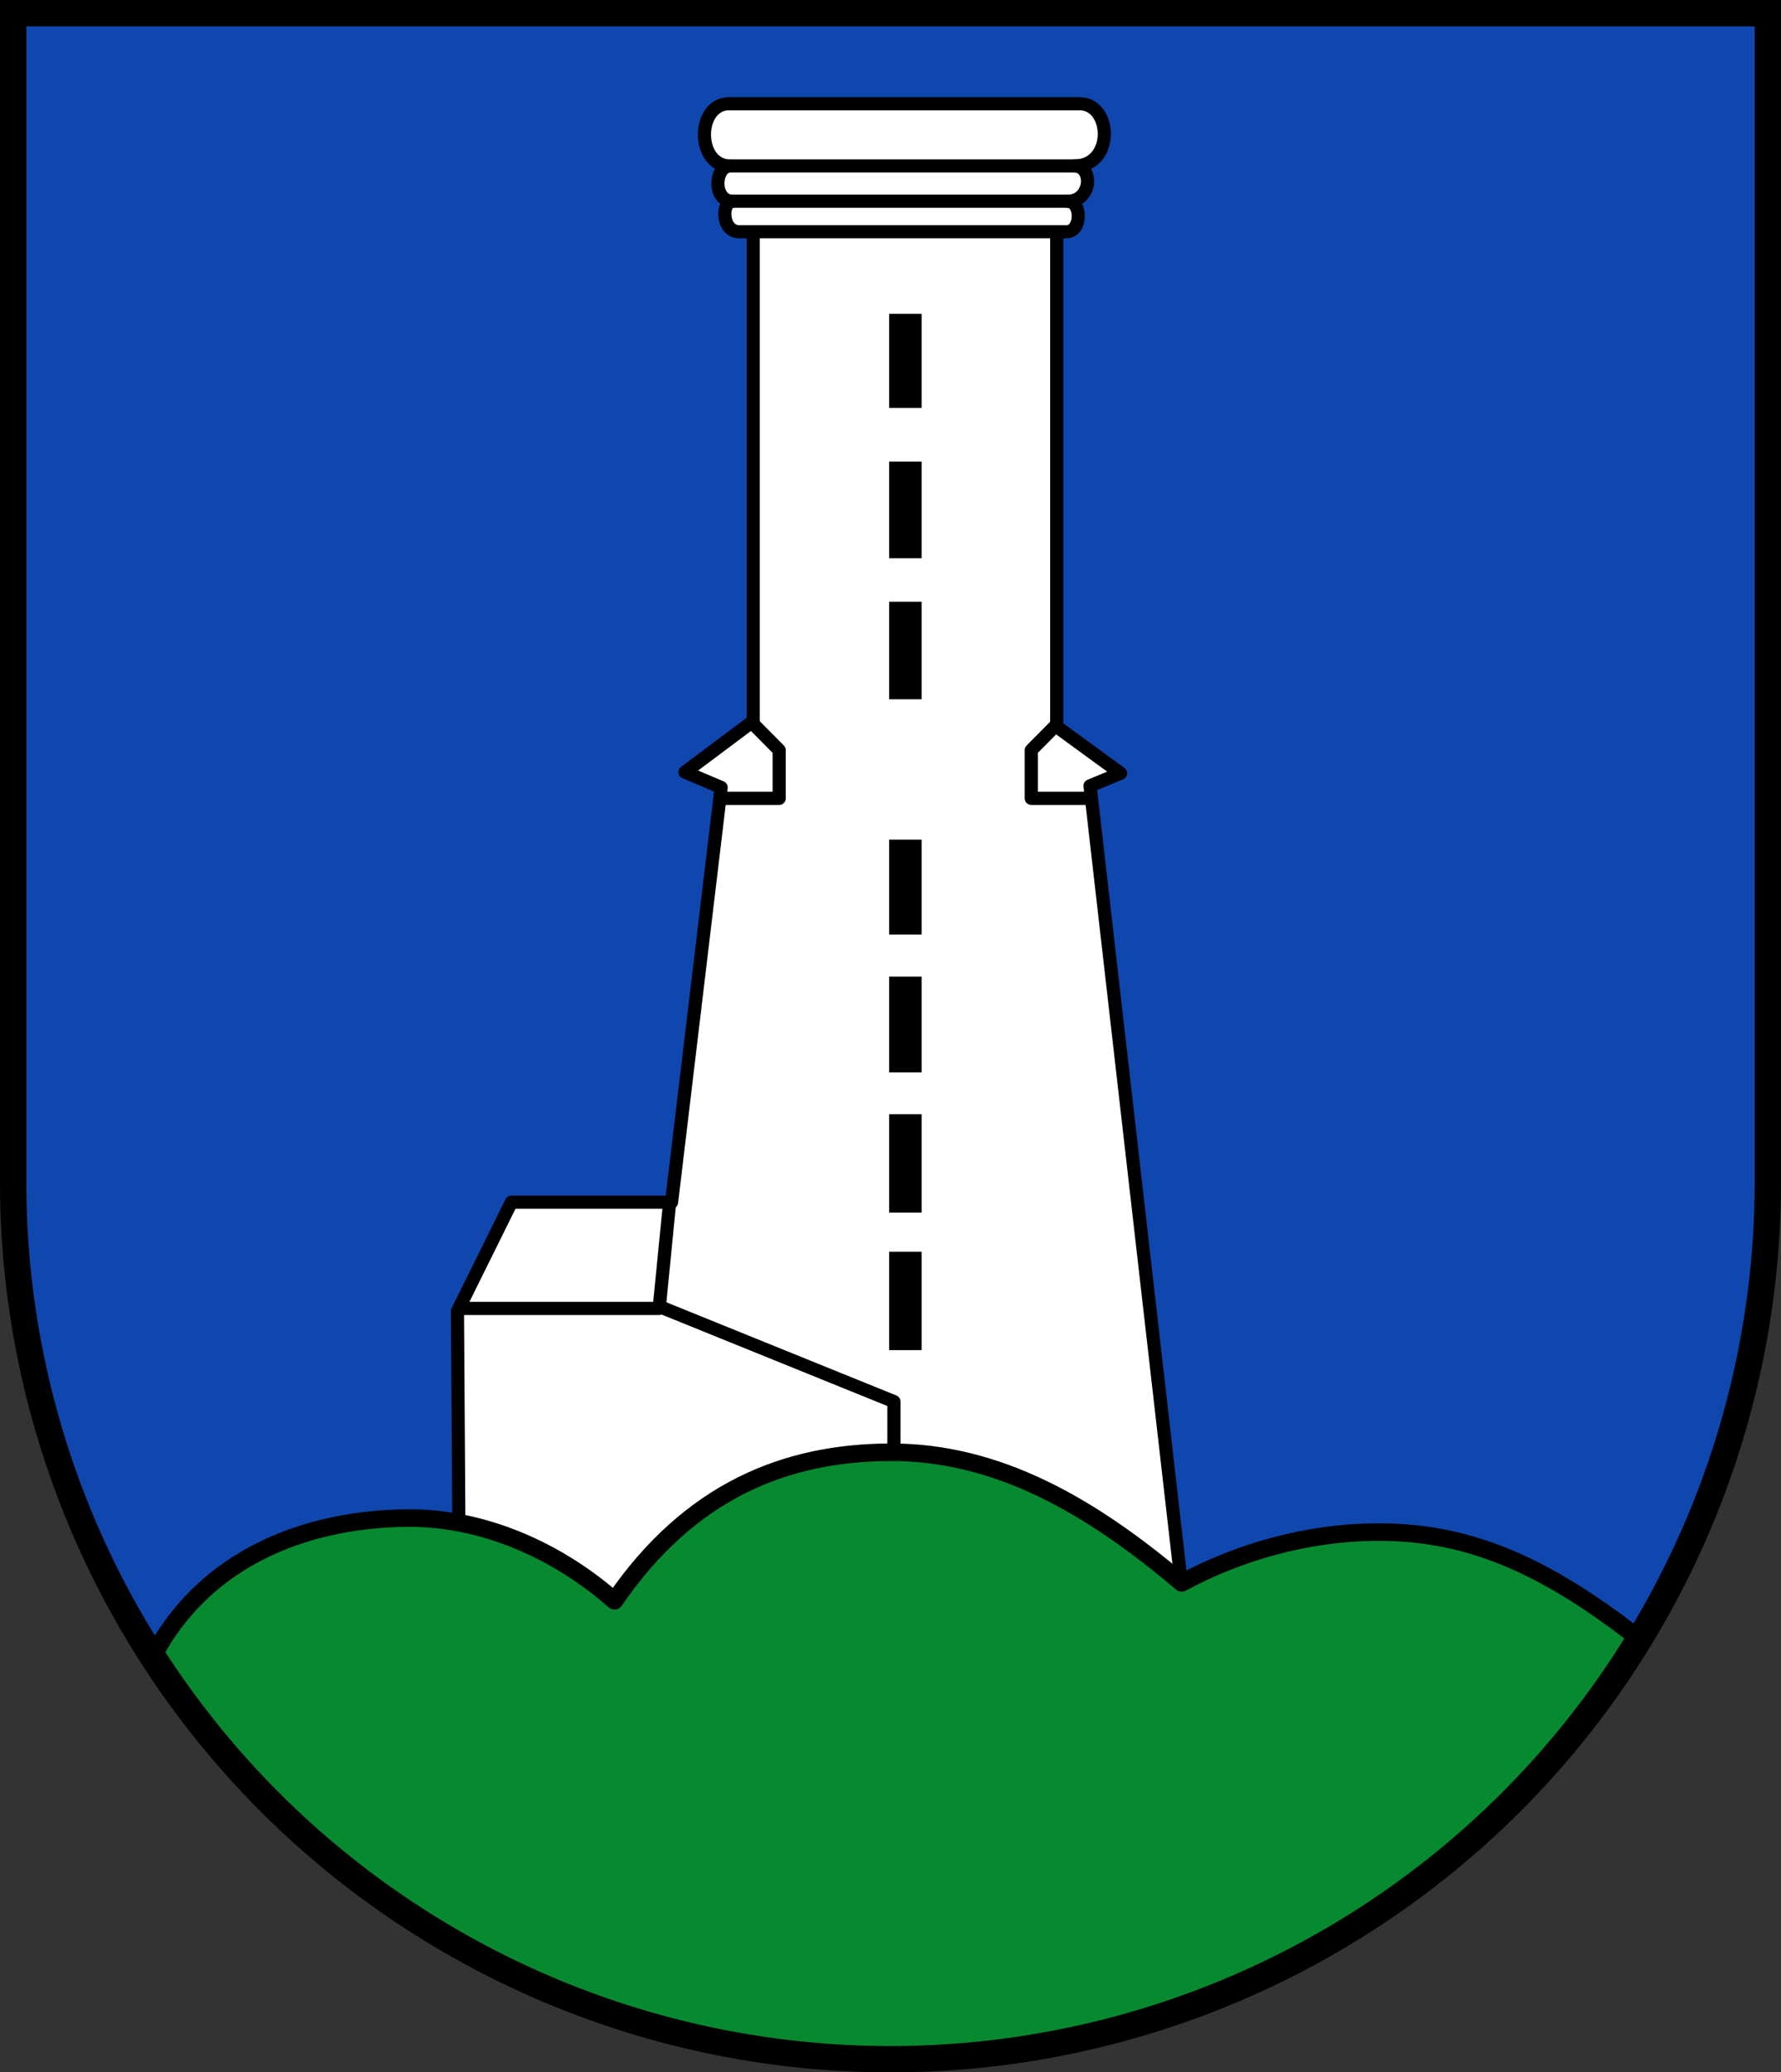 <?xml version="1.0" encoding="UTF-8"?>
<!-- Created with Inkscape (http://www.inkscape.org/) -->
<svg width="203mm" height="236.17mm" version="1.1" viewBox="0 0 203 236.17" xmlns="http://www.w3.org/2000/svg">
 <rect x="0" y="0" width="203" height="236.17" fill="#333333" stroke="none"/>
 <title>Wappen Höchen</title>
 <g transform="translate(-4.333 -30.748)">
  <path d="m5.833 32.248 2.117e-4 133.24c-2.75e-5 26.503 10.536 51.921 29.289 70.662 18.754 18.741 44.189 29.269 70.71 29.269 26.522 2e-5 51.957-10.528 70.711-29.269 18.754-18.741 29.289-44.159 29.289-70.662l-8e-4 -133.24z" fill="#0f47af"/>
  <path d="m56.713 217-0.235-36.828 6.144-12.42h18.257l5.65-47.265-4.115-1.747 7.769-5.814v-55.768h-1.592c-2.052 0-2.039-3.478-0.753-3.478-2.276 0.016-2.092-3.984-0.297-4.019-3.879 0-3.862-7.09-0.1-7.09h39.956c3.697 0 3.984 7.09-0.6 7.09 2.184 0 2.019 4.02-0.774 4.02 1.659 0.018 1.621 3.511-0.146 3.478h-1.098v56.405l7.275 5.306-3.477 1.435 11.215 98.02z" fill="#fff" stroke="#000" stroke-linejoin="round" stroke-width="1.5"/>
  <g fill="none" stroke="#000">
   <g stroke-width="1.5">
    <path d="m87.538 49.658h39.785"/>
    <path d="m87.538 53.678h39.785"/>
    <path d="m89.39 57.156h36.149"/>
   </g>
   <g stroke-linejoin="round" stroke-width="1.5">
    <path d="m86.204 121.73h6.941v-5.496l-3.239-3.268"/>
    <path d="m128.82 121.73h-6.941v-5.496l3.239-3.268"/>
    <path d="m56.453 179.86h23.014l1.225-12.435"/>
    <path d="m79.204 179.53 27.019 10.946v9.228"/>
   </g>
   <g stroke-width="3.7">
    <path d="m107.53 77.234v-10.717"/>
    <path d="m107.53 94.367v-11.017"/>
    <path d="m107.53 110.44v-11.117"/>
    <path d="m107.53 137.25v-10.817"/>
    <path d="m107.53 152.96v-10.917"/>
    <path d="m107.53 168.94v-11.217"/>
    <path d="m107.53 184.61 2.6e-4 -11.217"/>
   </g>
  </g>
  <path d="m105.83 196.25c-11.899 0.032-22.856 4.358-31.455 16.926-6.615-5.821-15.091-9.484-23.545-9.426-11.321 0.078-23.102 4.344-29.085 15.825 3.826 5.94 8.298 11.503 13.374 16.575 18.754 18.741 44.189 29.269 70.71 29.269 26.522 2e-5 51.957-10.528 70.711-29.269 5.486-5.482 10.268-11.537 14.289-18.022v-0.879c-10.583-8.202-19.261-12.058-30-11.9-7.519 0.111-15.192 2.214-21.806 5.786-10.451-8.864-21.068-14.919-33.194-14.886z" fill="#078930" stroke="#000" stroke-linejoin="round" stroke-width="2"/>
  <path d="m5.833 32.248 2.117e-4 133.24c-2.75e-5 26.503 10.536 51.921 29.289 70.662 18.754 18.741 44.189 29.269 70.71 29.269 26.522 2e-5 51.957-10.528 70.711-29.269 18.754-18.741 29.289-44.159 29.289-70.662l-8e-4 -133.24z" fill="none" stroke="#000" stroke-linecap="square" stroke-miterlimit="8" stroke-width="3"/>
 </g>
</svg>

